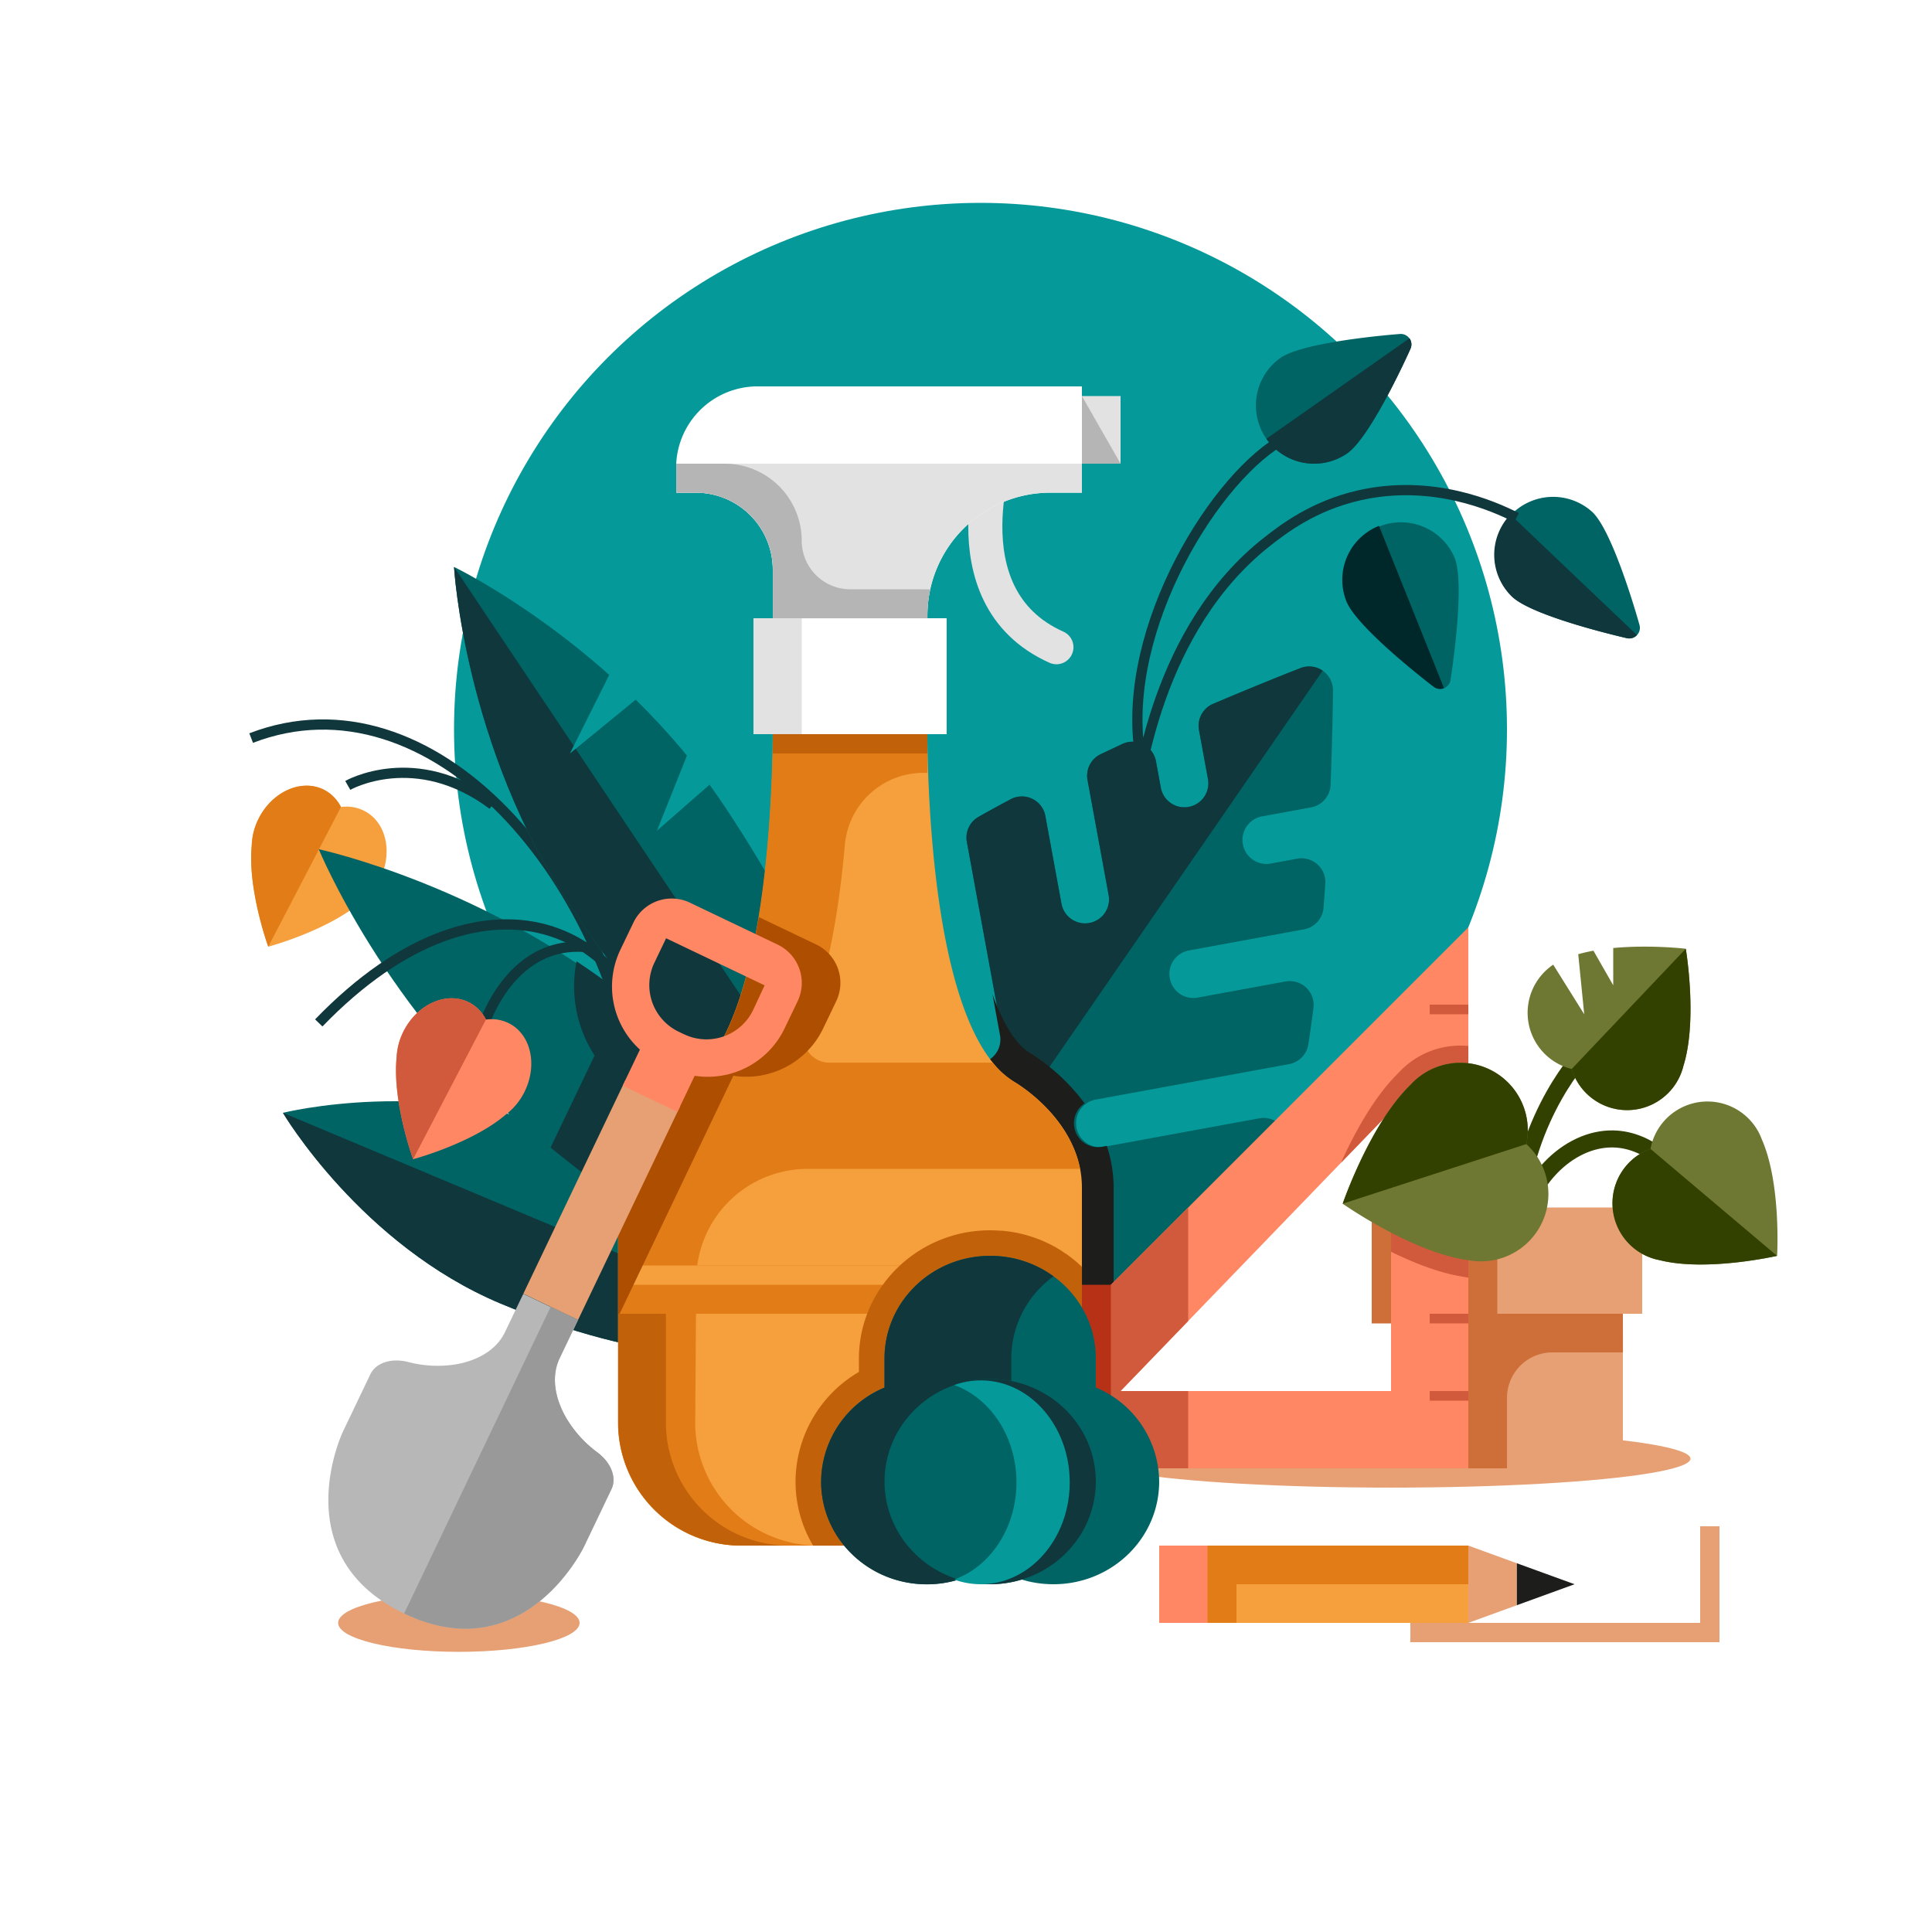 <svg xmlns="http://www.w3.org/2000/svg" viewBox="0 0 566.93 566.93"><defs><style>.cls-2{fill:#fff}.cls-3{fill:#f5a03c}.cls-4{fill:#e27c17}.cls-5{fill:#e6a073}.cls-6{fill:#059999}.cls-10,.cls-7{fill:none;stroke-miterlimit:10}.cls-7{stroke:#0f373c;stroke-width:3px}.cls-8{fill:#006464}.cls-9{fill:#0f373c}.cls-10{stroke:#324100;stroke-width:5px}.cls-12{fill:#ce6f3a}.cls-13{fill:#ff8764}.cls-14{fill:#d25a3c}.cls-15{fill:#fff}.cls-18{fill:#e2e2e2}.cls-19{fill:#b5b5b5}.cls-21{fill:#c1610a}.cls-23{fill:#6e7832}.cls-24{fill:#324100}</style></defs><g style="isolation:isolate"><path class="cls-2" d="M0 0h566.93v566.93H0z" id="Tlo"/><g id="Ilustracja"><path class="cls-3" d="M105.94 264.69c-9.94 8.5-27.22 13.11-27.22 13.11S72.59 261 73.88 248a18.74 18.74 0 012.12-8c4.11-7.9 12.71-11.57 19.19-8.19a11.46 11.46 0 014.86 5A11.45 11.45 0 01107 238c6.48 3.38 8.39 12.52 4.27 20.42a18.86 18.86 0 01-5.33 6.27z"/><path class="cls-4" d="M78.72 277.8S72.59 261 73.88 248a18.74 18.74 0 012.12-8c4.11-7.9 12.71-11.57 19.19-8.19a11.46 11.46 0 014.86 5z"/><ellipse class="cls-5" cx="134.65" cy="476.22" rx="35.43" ry="8.5"/><ellipse class="cls-5" cx="408.19" cy="428.03" rx="87.87" ry="8.5"/><path class="cls-5" d="M413.86 447.87h90.71v34.02h-90.71z"/><circle class="cls-6" cx="287.72" cy="214.02" r="154.49"/><path class="cls-7" d="M73.7 216.58C126.18 196.37 180.59 256 189 331.08q2.23 5.06 4.23 10.19"/><path class="cls-8" d="M167.76 332.88c41.07 17.21 69.7 42.29 64 56s-43.71 10.87-84.77-6.34-63.94-56-63.94-56 43.65-10.88 84.71 6.34z"/><path class="cls-9" d="M146.94 382.55c41.06 17.21 79 20.05 84.77 6.34L83 326.54s22.87 38.79 63.94 56.01z"/><path class="cls-10" d="M464.88 309s-17 17.21-19.84 48.19M445 365.39c1.85-18.69 15.32-31.41 28.35-31.18 11 .2 18.44 9.53 19.84 11.34"/><path class="cls-8" d="M187.29 296.16c43.24 36.15 71.38 73.73 62.84 83.94s-50.5-10.82-93.74-47-62.85-83.9-62.85-83.9 50.51 10.8 93.75 46.96z"/><path class="cls-9" d="M188.12 296.16a212.09 212.09 0 00-18.93-14.06 37.37 37.37 0 005.29 27.63l-12.91 27a382.71 382.71 0 0034.36 25.07l16.27-34a36.92 36.92 0 008-1.73 398.41 398.41 0 00-32.08-29.91z"/><path class="cls-8" d="M288.48 312a7 7 0 005.64-8.19l-10.4-56.71a7 7 0 013.49-7.42q4.57-2.58 9.35-5.12a7 7 0 0110.2 4.95l4.72 25.7a7 7 0 008.19 5.65 7 7 0 005.65-8.19l-6.19-33.72a7 7 0 013.87-7.65l6.37-3a7 7 0 019.85 5.13l1.41 7.7a7 7 0 008.19 5.64 7 7 0 005.65-8.18l-2.63-14.32a7 7 0 014.17-7.75c10.34-4.39 19.27-8 25.55-10.46a7 7 0 019.6 6.62c-.08 6.75-.28 16.37-.71 27.61a7 7 0 01-5.76 6.64l-14.32 2.63a7 7 0 00-5.65 8.19 7 7 0 008.19 5.64l7.7-1.41a7 7 0 018.29 7.39c-.16 2.32-.34 4.66-.52 7a7 7 0 01-5.74 6.34l-33.72 6.19a7 7 0 00-5.65 8.19 7 7 0 008.19 5.64l25.7-4.71a7 7 0 018.26 7.78c-.46 3.57-.95 7.1-1.48 10.56a7 7 0 01-5.69 5.9l-56.71 10.41a7 7 0 00-5.65 8.18 7 7 0 008.19 5.65l45.38-8.33a7 7 0 018 9c-2.36 8-5.12 14.66-8.36 19.35-22.79 33-68.91 40.75-103 17.22s-43.27-69.38-20.48-102.42c3.24-4.69 8.49-9.64 15.13-14.68a7 7 0 0111.21 4.3l8.33 45.38a7 7 0 008.19 5.68z"/><path class="cls-9" d="M260.75 256.64a7 7 0 0111.21 4.3l8.33 45.38a7 7 0 1013.83-2.54l-10.4-56.71a7 7 0 013.49-7.42q4.57-2.58 9.35-5.12a7 7 0 0110.2 4.95l4.72 25.7a7 7 0 1013.84-2.54l-6.19-33.72a7 7 0 013.87-7.62l6.37-3a7 7 0 019.85 5.13l1.41 7.7a7 7 0 0013.84-2.54l-2.63-14.32a7 7 0 014.17-7.75c10.34-4.39 19.27-8 25.55-10.46a7 7 0 016.57.75l-122 176.9c-34.1-23.53-43.27-69.38-20.48-102.42 3.21-4.66 8.46-9.61 15.1-14.65z"/><path d="M315.26 330.89a7 7 0 013-7.13 58.6 58.6 0 00-16.2-14.88 14.8 14.8 0 01-3.69-3.39c-2.8-3.43-5.15-8.16-7.14-13.74l2.21 12a6.85 6.85 0 01.11 1.42 7 7 0 01-1.65 4.38 7.74 7.74 0 01-.91.9 5.65 5.65 0 01-.61.45 6.18 6.18 0 01-.88.48 7.3 7.3 0 01-1.71.56 7.62 7.62 0 01-1.42.11 6.93 6.93 0 01-3.27-.89 7 7 0 01-3.5-4.87l-8.32-45.38a7 7 0 00-7.83-5.7 6.69 6.69 0 00-1.45.36 6.07 6.07 0 00-.7.29 7 7 0 00-.84.48c-.13.09-.27.17-.4.27-6.63 5-11.88 10-15.12 14.68a73.46 73.46 0 00-3.9 6.34 70 70 0 00-4.47 9.95c-.41 1.13-.78 2.27-1.13 3.42a72 72 0 00-2.35 10.8c-.29 2.14-.49 4.3-.59 6.45-.06 1.26-.09 2.51-.09 3.76a75.63 75.63 0 0033 61.7 75.86 75.86 0 0061.38 11.42v-36.5a39.86 39.86 0 00-.74-7.6 41.64 41.64 0 00-1.26-4.77l-1.38.25a7 7 0 01-8.15-5.62z" style="mix-blend-mode:soft-light" fill="#1d1d1b"/><path class="cls-8" d="M212.35 236.2c31.33 46.85 46.72 91.53 34.35 99.8s-47.78-23-79.12-69.85-34.35-99.79-34.35-99.79 47.77 23 79.12 69.84z"/><path class="cls-9" d="M167.58 266.15C198.92 313 234.34 344.27 246.7 336L133.23 166.36s3.02 52.94 34.35 99.79z"/><path class="cls-5" d="M408.19 362.83h68.03v68.03h-68.03z"/><path class="cls-5" d="M402.52 354.33h79.37v31.18h-79.37z"/><path class="cls-12" d="M402.52 354.33h36.85v34.02h-36.85z"/><path class="cls-12" d="M476.22 385.51h-68v45.36h34v-20.69a13.33 13.33 0 0113.33-13.33h20.69z"/><path class="cls-13" d="M272.13 430.87h158.74V272.13zm136.06-22.68h-79.37L408.19 326z"/><path class="cls-14" d="M328.82 408.19l19.84-20.55v-33.31l-76.53 76.54h76.53v-22.68h-19.84z"/><path class="cls-7" d="M93.54 300.17c49.19-51 98.67-30.33 103.45 29.27q2.28 3.9 4.27 7.88"/><path class="cls-15" d="M408.19 442.2h90.71v34.02h-90.71z"/><path d="M293.47 129.73s-17.08 45.15 16.53 60.19" stroke="#e2e2e2" stroke-linecap="round" stroke-width="10" fill="none" stroke-miterlimit="10"/><path class="cls-15" d="M317.48 113.38v31.19h-9.43a36.09 36.09 0 00-35.92 36v17.86h-45.36v-31.26a22.6 22.6 0 00-22.61-22.6h-5.73v-7.28-1.23a23.91 23.91 0 0123.87-22.68z"/><path class="cls-8" d="M477.43 187.25a3.1 3.1 0 003.67-3.86c-.78-2.79-7.82-27.4-13.81-33.11a17.11 17.11 0 00-23.6 24.77c5.99 5.71 30.92 11.55 33.74 12.2z"/><path class="cls-9" d="M480.36 186.36L443.21 151a17.06 17.06 0 00.48 24.09c6 5.71 30.92 11.55 33.74 12.2a3.11 3.11 0 002.93-.93z"/><path class="cls-8" d="M413.91 102.31a3.11 3.11 0 00-3.06-4.31c-2.89.22-28.4 2.31-35.17 7.06a17.11 17.11 0 0019.67 28c6.77-4.81 17.37-28.06 18.56-30.75z"/><path class="cls-9" d="M413.61 99.26l-42 29.5a17.05 17.05 0 0023.74 4.24c6.77-4.75 17.37-28 18.56-30.69a3.09 3.09 0 00-.3-3.05z"/><path class="cls-8" d="M420.7 201.53a3.11 3.11 0 004.95-2c.44-2.86 4.27-28.17 1.2-35.85a17.11 17.11 0 00-31.76 12.72c3.07 7.7 23.31 23.37 25.61 25.13z"/><path d="M423.73 201.94l-19.07-47.63a17 17 0 00-9.57 22.11c3.07 7.68 23.31 23.35 25.61 25.11a3.09 3.09 0 003.03.41z" fill="#00282b"/><path class="cls-3" d="M317.48 348.66v68.88a36.11 36.11 0 01-36 36h-64.06a36.11 36.11 0 01-36-36v-68.88A29.63 29.63 0 01182 343c3.21-16.32 19.29-25.51 19.29-25.51a24.37 24.37 0 006.34-5.67c21.56-26.46 19.17-107.72 19.17-107.72h45.36s-2.39 81.26 19.17 107.72a24.37 24.37 0 006.34 5.67s16.08 9.19 19.29 25.51a29.63 29.63 0 01.52 5.66z"/><path class="cls-4" d="M204 417.54l.31-42.12A32.68 32.68 0 01237 343h79.93c-3.21-16.32-19.29-25.51-19.29-25.51a24.37 24.37 0 01-6.34-5.67h-48a7.45 7.45 0 01-6.78-10.54c6.49-14.42 9.77-34.92 11.4-53.38a23.13 23.13 0 0123-21.12h1.22v-22.69h-45.45s2.84 96.38-25.51 113.39c0 0-19.84 11.34-19.84 31.18v68.88a36.11 36.11 0 0036 36H240a36.11 36.11 0 01-36-36z"/><path class="cls-15" d="M221.1 181.42h56.69v34.02H221.1z"/><path class="cls-18" d="M317.48 136.06v8.51h-9.43a36.09 36.09 0 00-35.92 36v.86h-45.36v-14.26a22.6 22.6 0 00-22.61-22.6h-5.73v-7.28-1.23z"/><path class="cls-19" d="M249.51 172.92a14.25 14.25 0 01-14.25-14.25 22.6 22.6 0 00-22.61-22.6h-14.19v8.51h5.73a22.6 22.6 0 0122.61 22.6v14.25h45.36v-.86a35.63 35.63 0 01.82-7.64z"/><path class="cls-18" d="M317.48 116.22h11.34v19.84h-11.34z"/><path class="cls-3" d="M362.83 453.54h68.03v22.68h-68.03z"/><path class="cls-13" d="M340.16 453.54h22.68v22.68h-22.68z"/><path fill="#1d1d1b" d="M462.04 464.88l-17 6.18V458.7l17 6.18z"/><path class="cls-5" d="M445.04 458.7v12.36l-14.18 5.16v-22.68l14.18 5.16z"/><path class="cls-4" d="M362.83 453.54h68.03v11.34h-68.03zM354.33 453.54h8.5v22.68h-8.5z"/><path class="cls-18" d="M221.1 181.42h14.17v34.02H221.1z"/><path class="cls-21" d="M226.77 215.43h45.35v5.67h-45.35z"/><path class="cls-14" d="M419.53 294.8h11.34v2.83h-11.34zM419.53 317.48h11.34v2.83h-11.34zM419.53 340.16h11.34v2.83h-11.34zM419.53 362.83h11.34v2.83h-11.34zM419.53 385.51h11.34v2.83h-11.34zM419.53 408.19h11.34v2.83h-11.34z"/><path class="cls-4" d="M198.43 371.34h119.06v14.17H198.43z"/><path class="cls-3" d="M181.42 371.34h136.06v5.67H181.42z"/><path fill="#b73116" d="M317.48 377.01h8.5v53.86h-8.5z"/><path class="cls-6" d="M189.92 175.75l-22.68 45.35 31.19-25.51 5.66 19.84-11.33 28.35 22.67-19.84-5.67-39.69-19.84-8.5z"/><path class="cls-21" d="M317.48 417.54v-45.78a38.53 38.53 0 00-3.9-3.29l-.76-.56h-.07c-.45-.31-.93-.63-1.46-1l-.39-.24c-.78-.47-1.56-.91-2.31-1.31l-.34-.17c-.77-.39-1.55-.75-2.3-1.07l-.29-.13c-.79-.32-1.61-.63-2.54-.95l-.51-.16c-.93-.3-1.78-.55-2.61-.75l-.28-.07c-.81-.19-1.64-.36-2.53-.51l-.5-.08a40.3 40.3 0 00-2.69-.33h-.58c-1.05-.08-2-.12-2.87-.12-21.23 0-38.5 16.88-38.5 37.62v3.94a37.43 37.43 0 00-18.6 32.2 36.67 36.67 0 005.16 18.78h42.87a36.11 36.11 0 0036-36.02z"/><path class="cls-7" d="M445 151.89c-6.61-3.37-24.75-11.46-46.3-6.5-13.34 3.08-22.09 9.81-26.9 13.59-32.18 25.31-38 70-39.26 82M377.34 128.47c-20.17 10.43-48.52 55.78-42.85 92.63"/><path class="cls-19" d="M328.82 136.06h-11.34v-19.84l11.34 19.84z"/><path class="cls-8" d="M321.56 407.16v-8.54c0-16.63-13.89-30.12-31-30.12s-31 13.49-31 30.12v8.54a30.11 30.11 0 00-18.61 27.6c0 16.64 13.89 30.12 31 30.12a31.46 31.46 0 0018.6-6 31.46 31.46 0 0018.6 6c17.13 0 31-13.48 31-30.12a30.11 30.11 0 00-18.59-27.6z"/><path class="cls-23" d="M325 460.67l.52-.31zM323.77 461.33l.51-.28zM326.15 460l.5-.32zM322.55 461.93l.35-.17zM327.37 459.13l.39-.27z"/><path class="cls-9" d="M278.15 434.76a30.1 30.1 0 0118.6-27.6v-8.54a29.78 29.78 0 0112.4-24.09 31.47 31.47 0 00-18.6-6c-17.12 0-31 13.49-31 30.12v8.54a30.1 30.1 0 00-18.6 27.6c0 16.64 13.88 30.12 31 30.12a31.46 31.46 0 0018.6-6 29.8 29.8 0 01-12.4-24.15z"/><path class="cls-23" d="M304.76 464.57zM316.82 464l.41-.11zM318.17 463.58l.52-.16zM319.51 463.15l.49-.15zM320.86 462.65l.48-.19zM312.61 464.69l-.53.05zM315.12 464.32l.34-.06zM313.55 464.57l.5-.07zM290.94 459.13l.72.5zM293.34 460.67l.69.38zM292.16 460l.66.41zM307.69 464.85h1.46c-.49.03-.98.02-1.46 0zM307.22 464.82l-1-.08zM310.62 464.85h.46zM298.8 463.15zM303.19 464.32zM300.14 463.58zM301.49 464c.45.11.9.22 1.36.31-.46-.14-.91-.25-1.36-.31zM297 462.46c-.41-.17-.81-.34-1.21-.53.37.19.77.36 1.21.53zM297.45 462.65l.82.32zM294.53 461.33l.88.43z"/><ellipse class="cls-8" cx="290.55" cy="434.76" rx="31" ry="30.12"/><path class="cls-9" d="M290.55 404.65a31.71 31.71 0 00-9.3 1.38 29.88 29.88 0 010 57.47 31.71 31.71 0 009.3 1.38c17.12 0 31-13.48 31-30.12s-13.88-30.11-31-30.11z"/><path class="cls-6" d="M287.84 405.07a23 23 0 00-7.82 1.37c10.58 3.81 18.25 15.15 18.25 28.54S290.6 459.7 280 463.51a23 23 0 007.82 1.37c14.4 0 26.08-13.39 26.08-29.9s-11.66-29.91-26.06-29.91z"/><path class="cls-23" d="M460.32 280.92c13.3-5 34.36-2.52 34.36-2.52s3.54 20.9-.71 34.44a17 17 0 01-32.77.85 17 17 0 01-.88-32.77z"/><path class="cls-24" d="M494.68 278.4s3.54 20.9-.71 34.44a17 17 0 01-32.77.85z"/><path class="cls-23" d="M517 334.36c5.72 13 4.48 34.16 4.48 34.16s-20.66 4.74-34.43 1.27a17 17 0 01-2.72-32.67 17 17 0 0132.67-2.76z"/><path class="cls-24" d="M521.46 368.52s-20.66 4.74-34.43 1.27a17 17 0 01-2.72-32.67z"/><path class="cls-14" d="M430.87 306.94A24.27 24.27 0 00421 308a24.54 24.54 0 00-8.49 4.76 24.86 24.86 0 00-2.15 2.08 52.32 52.32 0 00-4.61 5.2c-.71.91-1.43 1.88-2.14 2.9s-1.34 2-2 3a121.24 121.24 0 00-8.09 15.26l14.67-15.2v41.31c6.71 3.31 14.44 6.37 21.54 7.4l1.14.21z"/><path class="cls-23" d="M430.6 369.77c-16.38-2.33-36.6-16.55-36.6-16.55s8-23.37 19.89-34.87a19.78 19.78 0 0134 17.37 19.78 19.78 0 01-17.34 34z"/><path class="cls-24" d="M394 353.22s8-23.37 19.89-34.87a19.78 19.78 0 0134 17.37z"/><path d="M227.35 314.52a24.86 24.86 0 0014.2-12.74l3.84-8a12.47 12.47 0 00-5.87-16.62l-16.85-8.05c-2.8 17.09-7.43 33.35-15.07 42.73a24.37 24.37 0 01-6.34 5.67 48 48 0 00-11.34 9.75l-8.19 17.14a29.87 29.87 0 00-.31 4.29v37.68l29.47-61.7 4.3-9a25 25 0 0012.16-1.15z" fill="#ad4e00"/><path class="cls-5" transform="rotate(-154.46 176.562 352.138)" d="M167.65 317.41h17.81v69.46h-17.81z"/><path d="M118.59 473.47c35.35 16.89 52.8-19.63 52.8-19.63l8.06-16.84c1.57-3.29 0-7.69-4.1-10.76a34.35 34.35 0 01-9.3-10.34c-3.26-5.76-4.31-12.07-1.81-17.3l5.38-11.25-16.07-7.67-5.38 11.24c-2.5 5.23-8.06 8.38-14.59 9.47a34.13 34.13 0 01-13.88-.74c-4.94-1.23-9.38.28-11 3.57l-8.07 16.88s-17.39 36.48 17.96 53.37z" fill="#b7b7b7"/><path d="M118.59 473.47l43-90 8 3.83-5.38 11.25c-2.5 5.23-1.45 11.54 1.81 17.3a34.18 34.18 0 009.29 10.34c4.07 3.06 5.68 7.47 4.11 10.76l-8.06 16.88s-17.42 36.52-52.77 19.64z" fill="#999"/><path class="cls-13" d="M187.78 308l-5.06 10.59 16.07 7.68 5.06-10.59a25 25 0 0026.37-13.88l3.84-8a12.47 12.47 0 00-5.88-16.62l-25.71-12.29a12.45 12.45 0 00-16.62 5.88l-3.84 8a25 25 0 005.77 29.23zm13-4.47l-1.6-.77a15.17 15.17 0 01-7.18-20.2l3.46-7.23 2.41 1.15 22.5 10.75 4 1.91-3.37 7.24a15.19 15.19 0 01-20.23 7.13z"/><path class="cls-2" d="M473.39 257.95v31.18l-11.34-19.84 2.83 28.35-14.17-22.68 22.68-17.01z"/><path class="cls-7" d="M141.73 301.51s8.16-27.38 32.62-23.3"/><path class="cls-13" d="M148.44 327.05c-9.91 8.5-27.22 13.11-27.22 13.11s-6.13-16.83-4.84-29.83a18.89 18.89 0 012.16-7.95c4.12-7.9 12.71-11.56 19.19-8.19a11.48 11.48 0 014.87 5 11.41 11.41 0 016.86 1.14c6.48 3.38 8.39 12.52 4.27 20.42a18.74 18.74 0 01-5.29 6.3z"/><path class="cls-14" d="M121.22 340.16s-6.13-16.83-4.84-29.83a18.89 18.89 0 012.16-7.95c4.12-7.9 12.71-11.56 19.19-8.19a11.4 11.4 0 014.86 5z"/><path class="cls-21" d="M195.41 417.54v-32.03h-14v32.03a36.11 36.11 0 0036 36h14a36.11 36.11 0 01-36-36z"/><path class="cls-7" d="M102.05 230.47s19.84-11.33 42.52 5.67"/></g></g></svg>